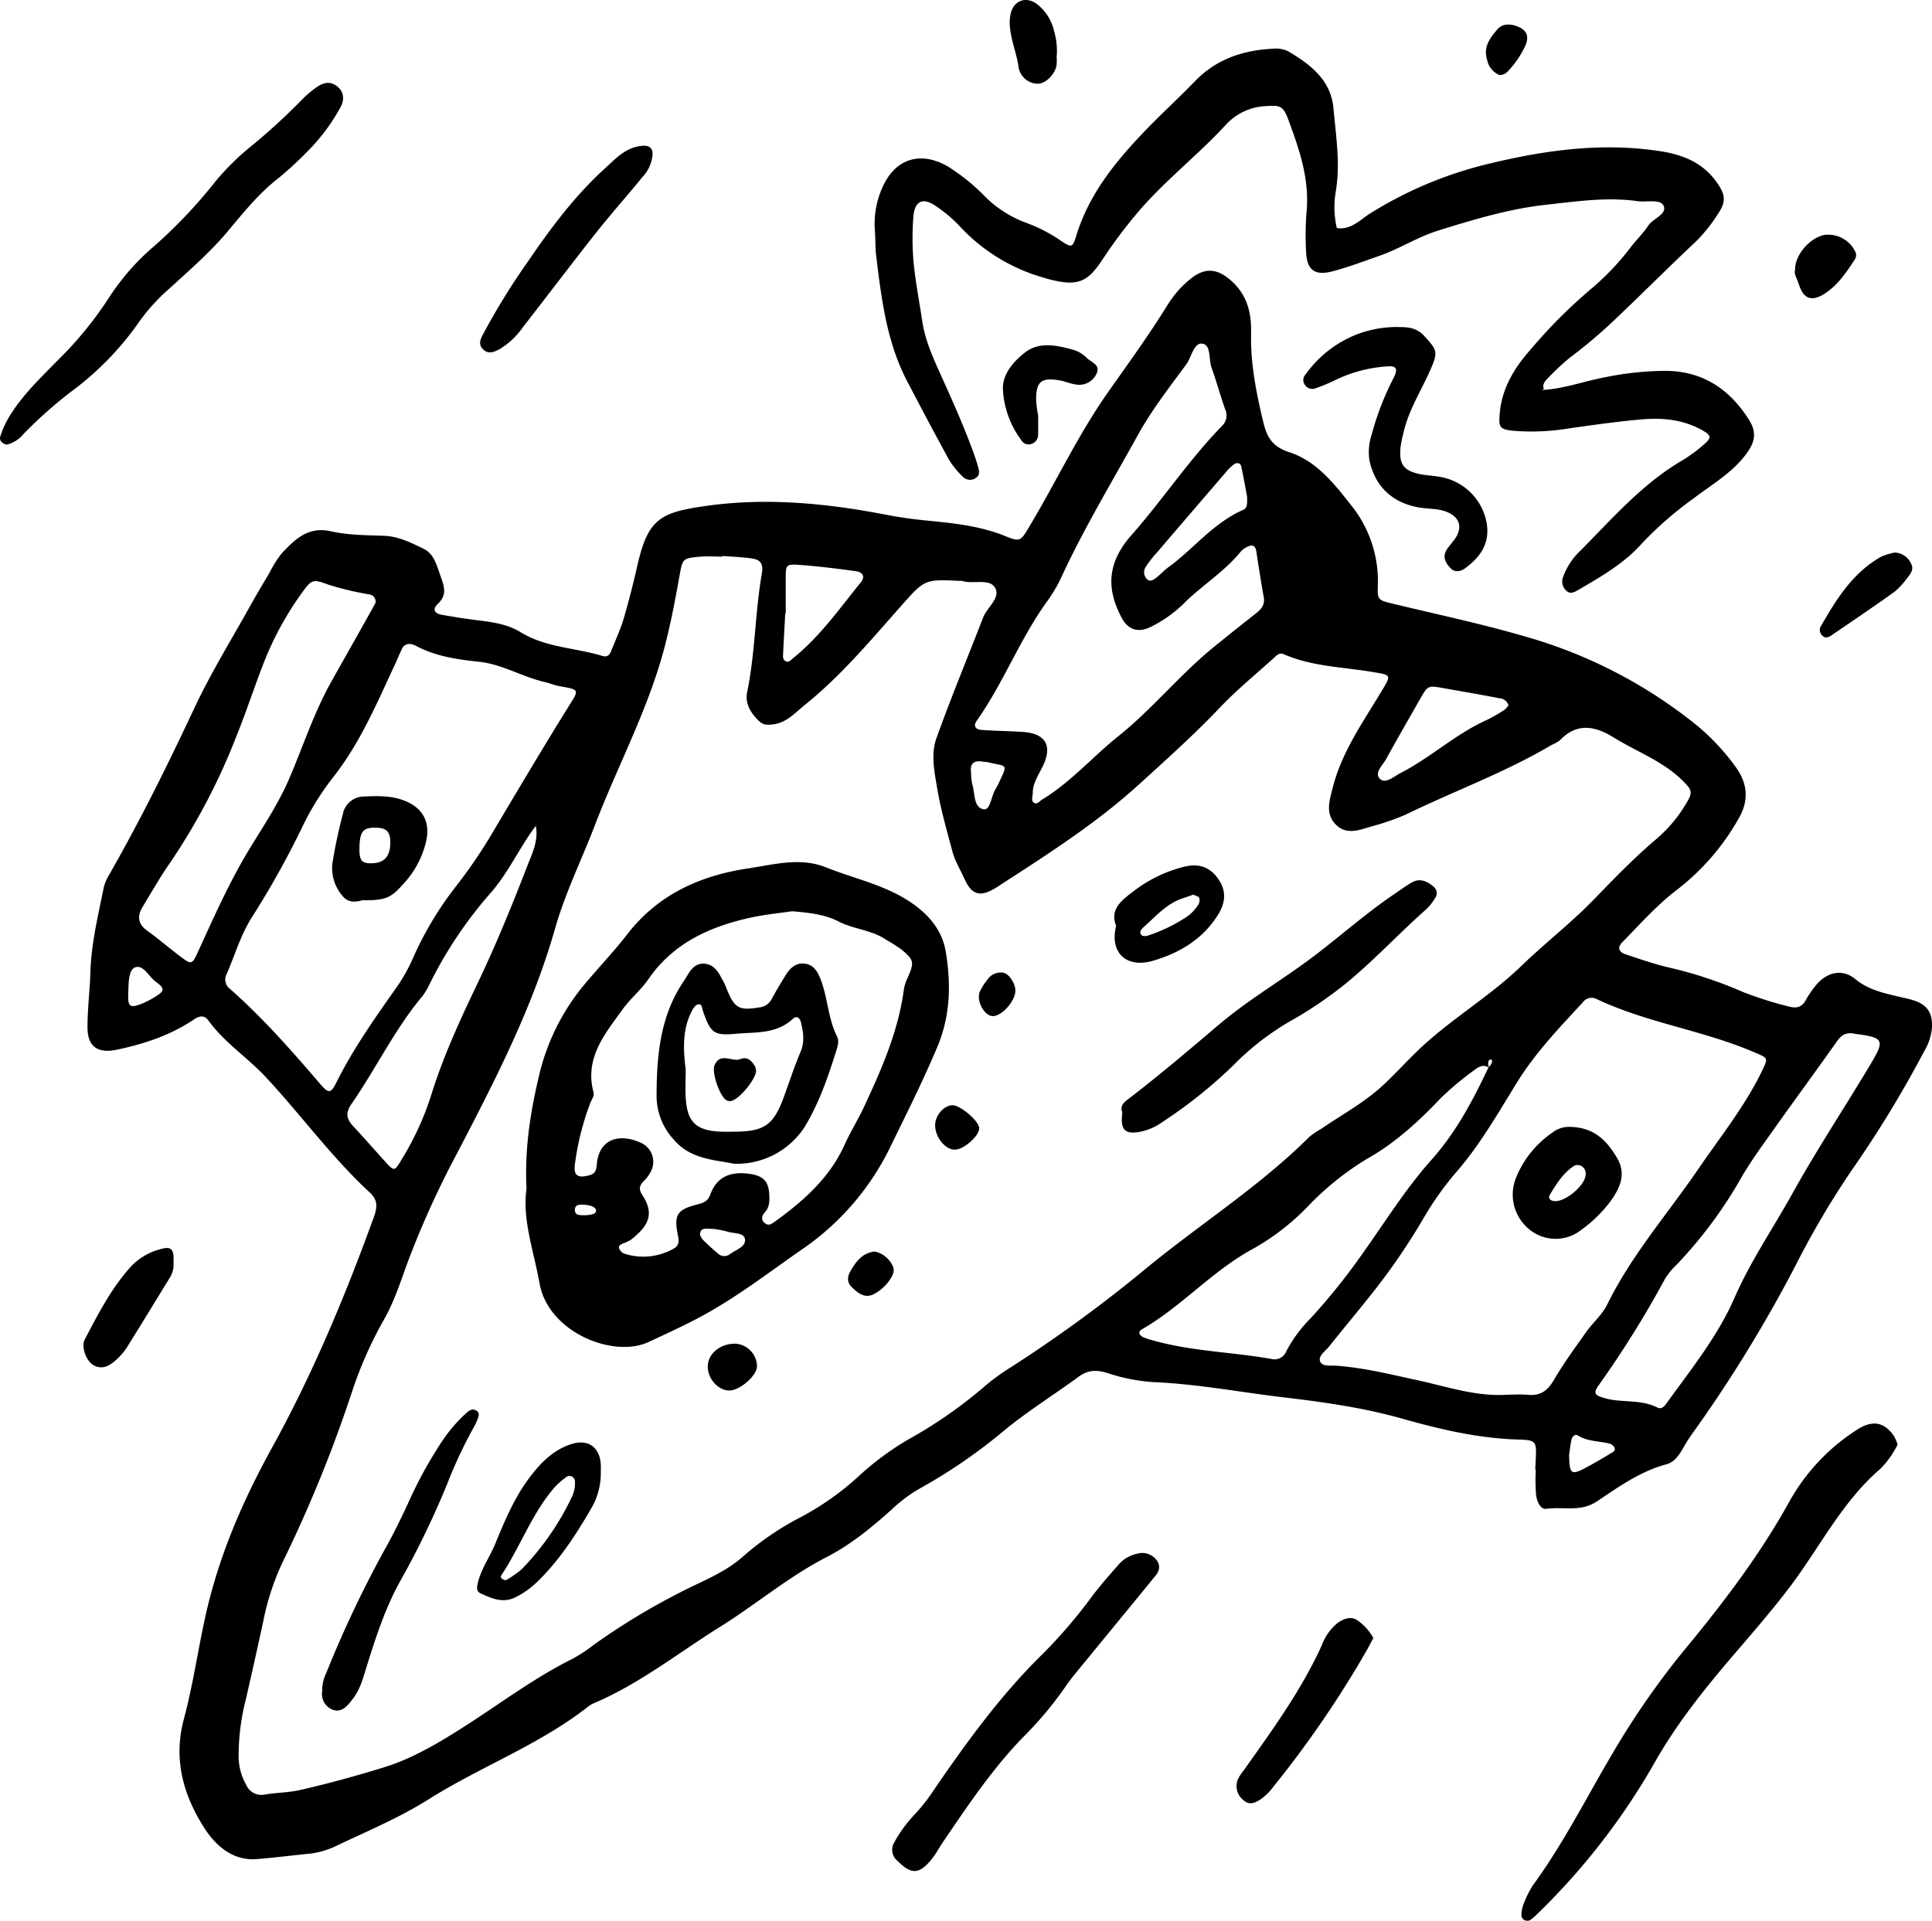 <svg xmlns="http://www.w3.org/2000/svg" viewBox="0 0 453.903 451.29"><title>rocket</title><g id="Layer_2" data-name="Layer 2"><g id="Untitled_Artwork_12_Image" data-name="Untitled_Artwork 12 Image"><path d="M360.689,345.343c.035-.726.073-1.451.106-2.177.2-4.5.209-4.8-4.055-4.927-9.351-.27-18.39-2.389-27.257-4.9-9.153-2.59-18.441-3.892-27.8-5-10.264-1.217-20.434-3.168-30.8-3.6a42.758,42.758,0,0,1-10.638-2.11c-2.643-.816-4.592-.8-6.966.942-5.837,4.284-12,8.092-17.6,12.744a125.95,125.95,0,0,1-19.726,13.5,35.388,35.388,0,0,0-6.466,4.867c-4.711,4.222-9.6,8.254-15.28,11.174-8.9,4.57-16.524,11.075-24.962,16.34-9.813,6.122-18.929,13.4-29.678,17.979a6.336,6.336,0,0,0-1.407.828c-11.5,9.013-25.292,14.082-37.555,21.824-6.851,4.324-14.457,7.471-21.8,10.983a19.02,19.02,0,0,1-6.249,1.751c-4.115.4-8.231.95-12.323,1.259-5.532.419-9.63-3.155-12.4-7.571C42.973,421.5,40.7,413.234,43.2,403.9c2.1-7.845,3.263-15.937,5-23.883,3.088-14.092,8.679-27.115,15.666-39.782,9.546-17.305,17.182-35.562,23.928-54.166.828-2.284,1.071-4.029-.886-5.84C77.95,271.94,70.777,262.04,62.5,253.133c-4.324-4.653-9.78-8.143-13.54-13.365-.936-1.3-2.117-1.1-3.331-.279-5.506,3.729-11.661,5.771-18.119,7.139-4.5.951-6.946-.618-6.954-5.259-.007-4.313.556-8.624.684-12.941.2-6.737,1.794-13.241,3.113-19.792a10.291,10.291,0,0,1,1.232-3c7.3-12.752,13.812-25.894,20.046-39.2,3.916-8.359,8.815-16.26,13.305-24.348,1.408-2.538,2.909-5.026,4.393-7.522a24.7,24.7,0,0,1,2.9-4.593c3.086-3.237,6.126-6.353,11.52-5.134,4.032.911,8.3.9,12.466,1.055,3.41.124,6.317,1.607,9.229,3.007,2.455,1.18,3.075,3.658,3.951,6.148.913,2.593,1.791,4.631-.533,6.84-1.38,1.312-.716,2.278.943,2.567,2.859.5,5.727.959,8.607,1.311,3.45.421,6.911.932,9.895,2.77,5.923,3.65,12.855,3.634,19.236,5.59,1.135.348,1.685-.253,2.049-1.171,1-2.527,2.164-5.008,2.932-7.606,1.23-4.166,2.284-8.391,3.253-12.627,2.481-10.834,5.423-12.335,16.034-13.843,14.1-2.005,28.229-.668,42.2,2.033,3.033.586,6.069,1.03,9.149,1.337,6.49.646,12.985,1.226,19.155,3.764,3.4,1.4,3.534,1.01,5.477-2.224,6.255-10.413,11.408-21.48,18.4-31.447,4.8-6.834,9.72-13.576,14.109-20.684a24.222,24.222,0,0,1,5.368-6.106c3.462-2.815,6.363-2.474,9.63.442,3.749,3.348,4.742,7.6,4.631,12.263-.169,7.144,1.218,14.027,2.869,20.924.86,3.593,2.167,5.8,6.14,7.082,6.2,2.008,10.349,7.153,14.282,12.181a28.4,28.4,0,0,1,6.487,19.138c-.139,3.482.1,3.432,3.895,4.35,10.2,2.468,20.491,4.638,30.556,7.577a113.2,113.2,0,0,1,40.341,20.8,52.025,52.025,0,0,1,9.273,9.891c2.682,3.7,3.18,7.52.946,11.692a55.526,55.526,0,0,1-15.149,17.487c-4.573,3.58-8.4,7.91-12.438,12.029-1.294,1.319-.693,2.337.8,2.825,3.446,1.129,6.882,2.363,10.413,3.147a98.445,98.445,0,0,1,17,5.64,86.123,86.123,0,0,0,10.882,3.457c1.862.511,3.141.205,4.073-1.582a21.744,21.744,0,0,1,2.142-3.15c2.521-3.27,6.291-4.283,9.39-1.734,3.3,2.718,7.117,3.4,10.965,4.336a27.047,27.047,0,0,1,3.162.817c3.031,1.147,4.076,3.008,3.937,6.26a12.944,12.944,0,0,1-1.844,5.61,263,263,0,0,1-16.954,27.842,204.141,204.141,0,0,0-13.26,22.488,327.067,327.067,0,0,1-24.459,39.78,36.547,36.547,0,0,0-2,3.2c-.9,1.545-2.01,3.217-3.839,3.7-6.1,1.625-11.19,5.255-16.251,8.662-3.948,2.658-7.982,1.246-11.933,1.805-1.544.219-2.262-1.823-2.46-3.193a42.365,42.365,0,0,1-.071-5.977ZM125.941,193.956c-3.8,5.037-6.385,10.889-10.529,15.688A98.884,98.884,0,0,0,100.694,231.7a13.392,13.392,0,0,1-1.763,2.736c-6.371,7.72-10.68,16.785-16.357,24.949-1.445,2.079-1.2,3.512.386,5.206,2.6,2.775,5.087,5.66,7.65,8.472,1.981,2.175,2.1,2.166,3.726-.589a68.5,68.5,0,0,0,6.838-14.737c2.764-9.025,6.652-17.563,10.733-26.069,4.373-9.114,8.228-18.495,11.868-27.931,1.183-3.068,2.883-6.3,2.053-9.906l.349-.012Zm223.892,56.93c-1.323-.913-2.462-.233-3.457.547a69.547,69.547,0,0,0-7.9,6.6c-5.122,5.41-10.63,10.467-17.109,14.134A66.951,66.951,0,0,0,307.423,283.3a56.1,56.1,0,0,1-12.764,9.975c-9.7,5.149-16.911,13.624-26.358,19.05-1.128.647-.543,1.523.431,1.932a21.158,21.158,0,0,0,2.572.8c8.961,2.481,18.287,2.617,27.382,4.244a2.957,2.957,0,0,0,3.517-1.825,32.423,32.423,0,0,1,5.817-7.835,150.373,150.373,0,0,0,12.223-15.277c5.248-7.387,10.048-15.108,16.108-21.9,5.733-6.43,9.711-13.952,13.357-21.674a4.307,4.307,0,0,0,.68-.831,1.708,1.708,0,0,0,.135-.922c-.772-.292-.824.372-.893.834A3.114,3.114,0,0,0,349.833,250.886ZM169.709,130.632l-.006.156c-1.812,0-3.639-.143-5.435.03-3.892.374-3.9.437-4.638,4.553-.986,5.528-2.024,11.028-3.441,16.481-3.816,14.676-11.049,27.99-16.425,42.039-3.106,8.119-7,15.978-9.371,24.335-5.3,18.626-14.128,35.7-22.983,52.707A214.676,214.676,0,0,0,95.583,297.1c-1.6,4.426-3.068,8.932-5.418,13.028A94.252,94.252,0,0,0,82.7,327.021a317.18,317.18,0,0,1-16.158,39.733,58.81,58.81,0,0,0-4.634,13.91c-1.328,6.207-2.734,12.4-4.142,18.588a53.635,53.635,0,0,0-1.706,13.466,13.72,13.72,0,0,0,1.82,6.722,3.865,3.865,0,0,0,4.452,2.185c2.679-.436,5.445-.428,8.08-1.024,6.684-1.511,13.34-3.358,19.837-5.358,6.814-2.1,13.233-5.967,19.3-9.869,8.234-5.29,16.072-11.187,24.876-15.581a34.943,34.943,0,0,0,5.011-3.279A157.917,157.917,0,0,1,159.4,374.363c5.112-2.712,10.7-4.678,15.1-8.59a67.713,67.713,0,0,1,13.448-9.211,65.073,65.073,0,0,0,13.759-9.682,67.123,67.123,0,0,1,11.785-8.716,106.77,106.77,0,0,0,17.415-12.073,50.511,50.511,0,0,1,6.58-4.832,330.658,330.658,0,0,0,32.451-23.779c12.5-10.192,26.185-18.913,37.67-30.351A18.323,18.323,0,0,1,310.3,265.3c4.927-3.374,10.233-6.231,14.637-10.32,3.185-2.957,6.072-6.235,9.27-9.176,7.348-6.759,16.019-11.884,23.228-18.852,5.469-5.287,11.535-9.973,16.832-15.416,4.81-4.943,9.56-9.9,14.836-14.362a33.179,33.179,0,0,0,7-8.3c1.652-2.754,1.515-3.181-.886-5.545-4.607-4.536-10.692-6.7-16.049-10.024-4.376-2.718-8.653-3.612-12.7.65a8.5,8.5,0,0,1-1.893,1.053c-10.933,6.489-22.895,10.828-34.281,16.374a55.212,55.212,0,0,1-8.22,2.832c-2.771.841-5.751,2.012-8.215-.45-2.564-2.563-1.514-5.676-.75-8.69,2.093-8.254,6.927-15.127,11.224-22.254,2.623-4.351,2.75-4.161-2.07-4.961-6.915-1.147-14.048-1.262-20.614-4.121-1.132-.493-1.7.255-2.319.814-4.3,3.882-8.81,7.573-12.788,11.766-5.981,6.3-12.434,12.059-18.844,17.9-10.235,9.323-21.831,16.683-33.377,24.153-3.653,2.363-5.879,2.282-7.714-1.847-.941-2.118-2.228-4.138-2.831-6.4-1.308-4.909-2.733-9.814-3.576-14.81-.654-3.881-1.555-8.058-.206-11.829,3.419-9.558,7.326-18.941,10.99-28.413.937-2.424,4.258-4.676,2.734-7.06-1.387-2.169-5.118-.675-7.69-1.526a2.141,2.141,0,0,0-.542,0c-8.234-.391-8.224-.383-13.79,5.9-7.212,8.141-14.2,16.506-22.736,23.352-2.232,1.79-4.144,4.062-7.309,4.46-1.353.17-2.334.2-3.4-.843-1.924-1.883-3.26-4.106-2.72-6.715,1.916-9.248,1.849-18.726,3.473-27.989.395-2.254-.453-3.136-2.252-3.415C174.435,130.877,172.061,130.82,169.709,130.632ZM354.1,327.7c1.633,0,3.278-.128,4.895.028,2.909.28,4.606-.971,6.071-3.482,2.276-3.9,4.967-7.57,7.585-11.264,1.57-2.214,3.77-4.075,4.941-6.46,5.718-11.647,14.254-21.372,21.493-31.973,5.107-7.479,10.816-14.553,14.8-22.758,1.622-3.34,1.519-3.131-1.7-4.525-11.981-5.179-25.124-6.885-36.955-12.473a2.564,2.564,0,0,0-3.36.718c-5.542,5.983-11.171,11.864-15.5,18.873-4.374,7.089-8.519,14.368-13.968,20.713a71.8,71.8,0,0,0-7.888,11.02,150.806,150.806,0,0,1-12.954,18.774c-3.045,3.827-6.193,7.571-9.228,11.4-.884,1.116-2.641,2.254-2.2,3.539.466,1.346,2.5.962,3.888,1.065,6.526.482,12.839,2.073,19.206,3.452C340.116,325.838,346.887,328.2,354.1,327.7ZM96.55,151.335a1.923,1.923,0,0,0-2.16,1.226c-.558,1.136-1.019,2.319-1.554,3.467-4.287,9.187-8.234,18.573-14.58,26.616a62.947,62.947,0,0,0-7.156,11.5,208.7,208.7,0,0,1-11.879,21.317c-2.676,4.172-4.008,8.9-5.956,13.376a2.69,2.69,0,0,0,.666,3.424c7.773,6.848,14.593,14.6,21.314,22.451,1.943,2.27,2.481,2.253,3.792-.385,4.054-8.159,9.334-15.51,14.54-22.928a40.817,40.817,0,0,0,3.625-6.68,79.249,79.249,0,0,1,10.1-16.684,121.935,121.935,0,0,0,9.083-13.521c5.644-9.492,11.272-19,17.109-28.369,2.618-4.2,2.835-4.046-2.256-4.96-1.055-.19-2.058-.66-3.109-.895-5.311-1.188-10.077-4.21-15.537-4.794-5.207-.556-10.323-1.28-15.006-3.818A6.1,6.1,0,0,0,96.55,151.335Zm146.094,34.988c-.092,1.032-.414,1.91.3,2.32.746.43,1.284-.407,1.881-.768,6.736-4.078,11.878-10.072,17.957-14.933,7.957-6.363,14.361-14.369,22.246-20.8,3.368-2.746,6.777-5.441,10.186-8.136,1.213-.959,2-2.01,1.691-3.7-.64-3.557-1.194-7.131-1.737-10.7-.237-1.555-1.052-1.712-2.253-1.058a4.3,4.3,0,0,0-1.314.943c-3.681,4.572-8.662,7.711-12.87,11.7a30.116,30.116,0,0,1-8.8,6.309c-2.788,1.176-4.971.329-6.379-2.3-3.878-7.235-3.191-13.277,2.315-19.518,7.323-8.3,13.445-17.6,21.181-25.55a3.411,3.411,0,0,0,.8-3.944c-1.156-3.246-2.045-6.588-3.216-9.828-.71-1.965-.041-5.35-2.185-5.618-2-.25-2.494,3.166-3.753,4.88-3.958,5.385-8.111,10.712-11.33,16.536-6.128,11.09-12.683,21.963-18.02,33.486a34.032,34.032,0,0,1-3.307,5.614c-6.407,8.846-10.274,19.181-16.566,28.09-.953,1.349-.128,2.062,1.132,2.154,3.258.238,6.532.259,9.792.484,5.278.365,6.939,3.276,4.581,8.079C243.928,182.187,242.592,184.169,242.644,186.323ZM88.238,141.612a1.716,1.716,0,0,0-1.555-1.96,71.826,71.826,0,0,1-9.49-2.266c-3.69-1.35-3.94-1.308-6.242,1.886A73.82,73.82,0,0,0,62.1,155.4c-2.321,5.894-4.258,11.941-6.645,17.806a148.373,148.373,0,0,1-15.341,29.273c-2.376,3.409-4.453,7.029-6.6,10.59-1.3,2.144-1.159,4.009,1.08,5.617,2.647,1.9,5.112,4.05,7.719,6.008,2.683,2.016,2.823,1.963,4.175-.992,3.767-8.236,7.423-16.521,12.152-24.281,3.293-5.4,6.817-10.648,9.339-16.537,3.275-7.648,5.842-15.611,9.955-22.895q4.54-8.042,9.059-16.1C87.433,143.107,87.857,142.31,88.238,141.612ZM435.73,242.891c-2.421-.5-3.375.673-4.391,2.111-4.71,6.668-9.555,13.24-14.279,19.9-2.726,3.842-5.546,7.646-7.914,11.707a103.285,103.285,0,0,1-15.2,20.5,16.651,16.651,0,0,0-2.753,3.345,239.067,239.067,0,0,1-15.487,24.871c-1.476,2.02-1.136,2.515,1.42,3.222,4.009,1.107,8.37.182,12.243,2.161,1,.511,1.656-.284,2.206-1.046,5.74-7.946,11.97-15.673,15.9-24.664,3.808-8.707,9.143-16.473,13.708-24.7,5.719-10.3,12.262-20.149,18.3-30.278,3.43-5.751,3.091-6.227-3.7-7.116C435.616,242.881,435.441,242.823,435.73,242.891ZM354.4,165.726a2.3,2.3,0,0,0-2.077-1.652c-4.373-.851-8.767-1.6-13.154-2.378-3.694-.653-3.706-.653-5.507,2.5-2.678,4.693-5.379,9.373-7.982,14.108-.814,1.48-2.858,3.279-1.519,4.654,1.322,1.357,3.269-.5,4.814-1.288,7.069-3.611,12.944-9.166,20.223-12.453a37.082,37.082,0,0,0,4.229-2.416A4.972,4.972,0,0,0,354.4,165.726Zm-169.8-21.6h-.112c-.166,3.078-.345,6.156-.487,9.235-.031.683-.214,1.51.494,1.945.812.5,1.333-.256,1.866-.686,6.283-5.061,10.884-11.631,15.9-17.821,1.022-1.261.523-2.362-1.237-2.6-4.286-.577-8.583-1.132-12.894-1.446-3.522-.257-3.533-.1-3.532,3.242Q184.6,140.063,184.6,144.127Zm108.385-27.48c-.327-1.718-.79-4.38-1.362-7.019-.2-.918-1.065-.972-1.687-.551a10.281,10.281,0,0,0-1.921,1.873q-8.13,9.435-16.226,18.9a24.287,24.287,0,0,0-2.642,3.405,2.251,2.251,0,0,0,.487,2.96c.811.589,1.689-.207,2.383-.778.837-.688,1.581-1.5,2.454-2.132,5.957-4.338,10.58-10.415,17.519-13.466C293.051,119.373,293.042,118.523,292.984,116.647Zm-64.84,64.923a13.207,13.207,0,0,0,.277,2.681c.667,2.139.256,5.493,2.672,5.9,1.627.274,1.763-3.177,2.842-4.807a11.772,11.772,0,0,0,.747-1.442c2.236-4.678,1.87-3.706-2.637-4.82-.347-.086-.723-.048-1.078-.113C228.863,178.582,227.844,179.328,228.144,181.57Zm140.5,160.252c.091,4.714.458,4.93,4.444,2.754,1.747-.954,3.476-1.946,5.164-3,.525-.327,1.486-.621,1-1.548a2.092,2.092,0,0,0-1.26-.874c-2.442-.587-5.04-.456-7.309-1.88-.676-.424-1.352.321-1.507,1.085C368.926,339.59,368.792,340.844,368.648,341.822ZM30.141,233.391c-.175,3.133.379,3.572,3.2,2.425a20.805,20.805,0,0,0,2.867-1.456c2.5-1.507,2.652-2.042.36-3.718-1.662-1.215-3-4.269-5-3.259C30.163,228.1,30.2,231.227,30.141,233.391ZM362.43,91.647c-.1-.181.262-.261.434.1-.7-1.213.02-2.136.779-2.873a58.272,58.272,0,0,1,5.153-4.818,120.023,120.023,0,0,0,9.6-8.017c6.732-6.342,13.246-12.915,19.991-19.244a37.16,37.16,0,0,0,5.4-6.8c1.876-2.828,1.449-4.541-.608-7.368-3.243-4.456-7.837-6.273-12.991-7.08-13.517-2.117-26.8-.34-39.923,2.815a93.324,93.324,0,0,0-28.481,11.865c-2.3,1.461-4.45,3.867-7.712,3.355a21.662,21.662,0,0,1-.234-8.658c1.087-6.575.024-13.042-.56-19.512-.6-6.637-5.448-10.307-10.691-13.391a6.971,6.971,0,0,0-3.713-.566c-6.921.381-13.134,2.455-18.106,7.606-3.651,3.782-7.544,7.331-11.2,11.106-7.113,7.337-13.592,15.108-16.685,25.14-.915,2.967-1.072,2.988-3.869,1.1a36.2,36.2,0,0,0-7.714-3.979,26.73,26.73,0,0,1-9.606-5.975,47.734,47.734,0,0,0-8.834-7.235c-6.542-3.875-12.57-2.013-15.593,4.933a20.911,20.911,0,0,0-1.72,10.1c.158,1.976.073,3.977.313,5.94,1.23,10.091,2.467,20.194,7.276,29.4,2.942,5.629,5.9,11.25,8.951,16.82a19.375,19.375,0,0,0,4.186,5.661,2.332,2.332,0,0,0,3,.217c.947-.611.818-1.518.565-2.417-.243-.868-.5-1.733-.8-2.582-2.169-6.155-4.814-12.11-7.492-18.055-2.007-4.455-4.137-8.878-4.873-13.789-.7-4.656-1.6-9.291-2.052-13.971a65.555,65.555,0,0,1-.048-10.336c.242-3.923,2.21-4.885,5.32-2.7a32.833,32.833,0,0,1,5.409,4.53,42.7,42.7,0,0,0,19.1,12.04c8.836,2.75,11,1.431,14.769-4.25A114.566,114.566,0,0,1,267.313,49.9c6.349-7.473,14.154-13.465,20.773-20.67a13.491,13.491,0,0,1,9.172-4.291c3.468-.239,4.194-.118,5.4,3.126,2.587,6.974,5.032,14,4.305,21.676A71.477,71.477,0,0,0,306.84,59c.159,4.452,1.98,5.881,6.328,4.728,3.669-.973,7.235-2.345,10.83-3.589,4.785-1.657,9.058-4.466,13.935-5.981,8.305-2.581,16.651-5.1,25.287-6.049,7.134-.782,14.344-1.867,21.55-.84,2.112.3,5.362-.585,6.093,1.119.839,1.955-2.533,2.939-3.681,4.7-1.078,1.66-2.537,3.068-3.779,4.627a61.474,61.474,0,0,1-9.287,9.907A120.442,120.442,0,0,0,359.5,82.238c-3.781,4.3-6.635,8.979-7.147,14.895-.275,3.18-.132,3.741,3.137,4.078a53.189,53.189,0,0,0,13-.536c5.738-.816,11.486-1.632,17.256-2.136,4.916-.43,9.783.059,14.22,2.571,2.028,1.148,2.189,1.719.545,3.149a34.83,34.83,0,0,1-5.229,3.891c-9.406,5.477-16.425,13.63-23.95,21.209a15.89,15.89,0,0,0-4.138,6.327,2.832,2.832,0,0,0,.693,3c.989,1.051,1.957.478,2.921-.084,5.33-3.111,10.742-6.2,14.876-10.845a84.547,84.547,0,0,1,12.242-10.676c4.421-3.383,9.372-6.145,12.7-10.931,1.843-2.652,1.953-4.862.313-7.461-4.461-7.072-10.572-11.337-19.167-11.548a71.5,71.5,0,0,0-14.6,1.487c-4.817.879-9.45,2.631-14.373,2.976C362.082,91.716,362.77,92.281,362.43,91.647Zm82.553,245.792c-2.349-3.41-5.168-3.869-8.877-1.393a47.441,47.441,0,0,0-15.554,16.485c-6.864,12.454-15.374,23.695-24.386,34.618a189.065,189.065,0,0,0-15.734,22.185c-6.778,11.152-12.5,22.941-20.212,33.531a21.873,21.873,0,0,0-2.209,4.366,7.52,7.52,0,0,0-.565,2.6,1.37,1.37,0,0,0,2.264,1.149,9.381,9.381,0,0,0,1.235-1.058A158.836,158.836,0,0,0,389.1,413.5c5.2-9.009,11.642-17.019,18.37-24.867,4.478-5.222,9-10.427,13.144-15.912,6.961-9.218,12.122-19.8,21.062-27.522a19.749,19.749,0,0,0,2.753-3.365,25.413,25.413,0,0,0,1.4-2.409A10.784,10.784,0,0,0,444.983,337.439ZM5.525,101.965A102.957,102.957,0,0,1,17.759,91.239,70.263,70.263,0,0,0,33,75.171a45.931,45.931,0,0,1,7.009-7.557C44.673,63.338,49.457,59.2,53.554,54.3c3.707-4.43,7.355-8.985,11.99-12.541a87.325,87.325,0,0,0,7.533-7.047,45.7,45.7,0,0,0,6.728-9.173c1.343-2.189.926-4.151-.732-5.354-1.788-1.3-3.444-.629-4.98.522a22.513,22.513,0,0,0-2.9,2.459A150.418,150.418,0,0,1,59.6,33.871a59.652,59.652,0,0,0-8.935,8.7A116.176,116.176,0,0,1,36.093,57.94,55.46,55.46,0,0,0,25.718,69.761,87,87,0,0,1,13.345,84.88c-3.668,3.756-7.478,7.391-10.4,11.812a22.167,22.167,0,0,0-2.867,5.826c-.317,1.057.428,1.632,1.435,1.966A7.247,7.247,0,0,0,5.525,101.965ZM268.141,364.9a8.119,8.119,0,0,0-5.592,3.016c-2.033,2.307-4.075,4.62-5.921,7.074a118.4,118.4,0,0,1-11.644,13.606c-9.739,9.537-17.716,20.509-25.4,31.7a42.988,42.988,0,0,1-4.655,5.992,30.966,30.966,0,0,0-4.805,6.563,3.321,3.321,0,0,0,.729,4.374c3.218,3.226,5.035,3.248,7.95-.282,1.031-1.248,1.786-2.719,2.7-4.066,5.789-8.518,11.525-17.107,18.7-24.537a86.491,86.491,0,0,0,10.1-12.014c1.2-1.8,2.628-3.454,4-5.134,5.494-6.72,11.018-13.415,16.5-20.142.67-.822,1.5-1.608,1.52-2.8C272.368,366.468,270.275,364.751,268.141,364.9Zm50.9-286.433a26.684,26.684,0,0,0-12.31,9.522,1.916,1.916,0,0,0-.139,2.488,2.079,2.079,0,0,0,2.421.777,44.73,44.73,0,0,0,5.01-2.089,32.457,32.457,0,0,1,11.481-3.05c2.547-.26,3.057.369,1.908,2.688a65.849,65.849,0,0,0-5.109,13.158,13.443,13.443,0,0,0-.617,5.889c1.158,6.181,5.218,10.225,11.577,11.369,2.309.416,4.726.188,6.937,1.18,2.593,1.162,3.364,3.3,1.929,5.73-.641,1.085-1.592,1.985-2.259,3.058-1.069,1.718-.19,3.2.979,4.373,1.06,1.066,2.429.68,3.491-.12,3.349-2.525,5.606-5.565,5-10.144a13.372,13.372,0,0,0-11.028-11.245c-1.6-.315-3.26-.324-4.847-.678-3.74-.835-4.773-2.305-4.439-6.192a27.139,27.139,0,0,1,.636-3.187C330.8,96.577,333.814,91.962,336.01,87c1.9-4.3,1.671-4.735-1.433-8.095-1.875-2.031-4.108-2.035-5.766-2.059A26.393,26.393,0,0,0,319.042,78.463ZM150.8,34.269c-3.764.331-6.138,2.994-8.652,5.279-7.029,6.387-12.682,13.94-18.013,21.752a163.642,163.642,0,0,0-10.584,17.118c-.6,1.162-1.236,2.31-.2,3.5,1.223,1.406,2.589.865,3.937.164a17.525,17.525,0,0,0,5.528-5.162c5.8-7.439,11.483-14.968,17.333-22.366,3.484-4.405,7.248-8.589,10.784-12.954a8.7,8.7,0,0,0,2.389-5.359C153.3,34.522,152.3,34.137,150.8,34.269Zm168.041,346.4c-1.5-.973-3.153-.338-4.555.644a12.125,12.125,0,0,0-3.737,5.252c-4.818,10.611-11.644,19.943-18.327,29.376a10.3,10.3,0,0,0-1.455,2.27,4.2,4.2,0,0,0,1.464,4.829c1.418,1.268,2.836.419,3.964-.282a13.466,13.466,0,0,0,3.04-3.035,246.077,246.077,0,0,0,21.709-31.687c.545-.93,1.024-1.9,1.706-3.17A12.316,12.316,0,0,0,318.838,380.668ZM37.412,293.591a14.386,14.386,0,0,0-6.471,3.805c-4.7,5.117-7.83,11.239-11.014,17.308-.944,1.8.35,5.181,2.154,6.125,2.067,1.083,3.782,0,5.261-1.36a14.413,14.413,0,0,0,2.463-2.879c3.353-5.349,6.63-10.744,9.931-16.125a6.053,6.053,0,0,0,1.027-4C40.93,293.387,40.185,292.708,37.412,293.591ZM243.435,94.125c-.067-4.459,1.164-5.509,5.555-4.741,1.236.216,2.418.756,3.655.936a4.451,4.451,0,0,0,4.962-2.5c1.038-2.132-1.26-2.678-2.258-3.711a7.472,7.472,0,0,0-3.211-1.915c-3.863-1.1-8.05-1.978-11.4.681-2.611,2.071-5.231,4.975-5.117,8.6A21.84,21.84,0,0,0,240,103.491a1.949,1.949,0,0,0,2.376.8,2.256,2.256,0,0,0,1.516-2.063c.039-1.627.01-3.255.01-4.539A32.545,32.545,0,0,1,243.435,94.125ZM441.987,130.79c-6.748,3.781-10.612,10.1-14.3,16.542a1.754,1.754,0,0,0,.44,2c.855.869,1.713.251,2.4-.218,4.921-3.34,9.842-6.682,14.674-10.149a17.377,17.377,0,0,0,2.9-3.2c.818-.984,1.623-2.032.847-3.411a4.372,4.372,0,0,0-3.814-2.526A15.262,15.262,0,0,0,441.987,130.79ZM247.637,7.261A11.11,11.11,0,0,0,243.644.978c-2.333-1.809-5.149-1.041-6.065,1.743a9.49,9.49,0,0,0-.292,3.737c.294,3.218,1.609,6.221,2.034,9.453a4.638,4.638,0,0,0,4.661,3.755c1.819-.15,3.879-2.214,4.245-4.354a9.48,9.48,0,0,0,.019-1.835A16.829,16.829,0,0,0,247.637,7.261ZM422.661,66.906c1.046,3.245,2.872,3.976,5.672,2.3,3.364-2.014,5.468-5.22,7.539-8.414a1.907,1.907,0,0,0,.076-1.514,7.054,7.054,0,0,0-7.442-4.059c-3.309.726-6.849,4.641-6.771,8.231C421.408,64.256,422.227,65.559,422.661,66.906ZM354.225,16.792a22.322,22.322,0,0,0,3.978-5.721c1.205-2.453.577-4.056-1.927-4.949-1.644-.587-3.368-.521-4.486.781-1.725,2.008-3.377,4.131-2.4,7.211a4.935,4.935,0,0,0,2.873,3.513A2.478,2.478,0,0,0,354.225,16.792ZM123.7,279.285c-.486-9.866,1.05-18.792,3.194-27.607a52.01,52.01,0,0,1,11.315-21.423c3.046-3.591,6.292-7.024,9.168-10.745,7.216-9.334,17.114-13.78,28.364-15.464,6.023-.9,12.258-2.679,18.26-.27,6.85,2.75,14.274,4.2,20.432,8.555,3.964,2.8,6.965,6.392,7.777,11.36,1.239,7.589,1.088,14.949-2,22.3-3.445,8.2-7.435,16.1-11.321,24.068a61.84,61.84,0,0,1-20.861,23.767c-8.008,5.589-15.759,11.583-24.47,16.116-3.688,1.919-7.458,3.651-11.232,5.4-8.268,3.823-23.5-2.311-25.556-13.761C125.406,293.937,122.652,286.512,123.7,279.285Zm62.387-65.177c-2.776.424-6.578.774-10.269,1.615-9.412,2.145-17.776,6.041-23.506,14.376-1.721,2.505-4.238,4.558-5.976,6.979-4.143,5.77-9.1,11.5-6.87,19.65.194.709-.478,1.681-.81,2.5a63.54,63.54,0,0,0-3.57,14.186c-.432,2.809.641,3.5,3.432,2.71,1.668-.476,1.578-1.618,1.732-2.914.715-6.029,5.841-6.926,10.69-4.521a4.9,4.9,0,0,1,1.945,6.627,8.966,8.966,0,0,1-1.622,2.17c-.985,1.031-1.295,1.866-.368,3.272,3.286,4.984.818,7.728-2.672,10.548a10.594,10.594,0,0,1-1.977.9c-.48.24-1.059.562-.745,1.21a2.229,2.229,0,0,0,1.063,1.107,14.4,14.4,0,0,0,11.076-.814c1.64-.755,2.03-1.487,1.657-3.286-1.027-4.962-.266-6.186,4.4-7.391,1.487-.384,2.571-.676,3.181-2.363,1.549-4.279,4.885-5.467,9.18-4.869,3.152.439,4.517,1.674,4.671,4.838.07,1.434.111,2.9-.967,4.128-.607.689-1.085,1.543-.294,2.406,1.031,1.126,1.894.352,2.8-.3,6.675-4.845,12.718-10.226,16.2-17.975,1.337-2.975,3.088-5.763,4.471-8.72,4.152-8.881,8.111-17.838,9.416-27.7a9.668,9.668,0,0,1,.812-2.563c1.669-3.8,1.639-4.285-1.348-6.8a43.2,43.2,0,0,0-3.657-2.328c-3.375-2.3-7.58-2.442-11.1-4.251C193.881,214.9,190.521,214.49,186.091,214.108Zm-18.543,74.637c-1.244-.008-2.438-.281-2.865.469-.62,1.091.335,1.991,1.125,2.736.9.845,1.8,1.691,2.757,2.464a2.168,2.168,0,0,0,2.921.273c1.359-1.038,3.752-1.713,3.548-3.468-.192-1.658-2.67-1.338-4.146-1.837A21.417,21.417,0,0,0,167.548,288.745Zm-30.359-3.211a8.562,8.562,0,0,0,1.412-.106c.658-.143,1.541-.236,1.422-1.166-.045-.352-.67-.754-1.109-.9a7.906,7.906,0,0,0-2.074-.317c-.932-.048-1.847.136-1.774,1.335C135.14,285.6,136.155,285.5,137.189,285.534Zm129.986-19.488a13.662,13.662,0,0,0,5.975-2.45,111.529,111.529,0,0,0,16.523-13.2,62.713,62.713,0,0,1,13.7-10.6,89,89,0,0,0,8.668-5.559c8.494-5.994,15.328-13.793,23.059-20.607a11.9,11.9,0,0,0,2.02-2.553,1.979,1.979,0,0,0-.46-2.869c-1.512-1.238-3.147-1.909-4.988-.857-1.407.8-2.709,1.795-4.057,2.7-6.609,4.457-12.557,9.77-18.892,14.577-7.358,5.583-15.406,10.215-22.473,16.223-6.618,5.627-13.243,11.258-20.11,16.57-1.725,1.334-3.192,2.156-2.455,3.924C263.206,265.3,264.108,266.387,267.175,266.046ZM78.2,401.731c2.191.733,3.492-1,4.743-2.631,1.6-2.09,2.271-4.525,3.02-6.94,2.2-7.1,4.464-14.193,8.085-20.7A202.33,202.33,0,0,0,105.129,348.5a108.667,108.667,0,0,1,6.243-13.268,11.881,11.881,0,0,0,.7-1.474c.328-.823.837-1.755-.233-2.362-.942-.535-1.709.07-2.389.709a35.342,35.342,0,0,0-5.337,6.154,98.848,98.848,0,0,0-7.691,13.752c-1.954,4.282-4.021,8.532-6.341,12.624a267.033,267.033,0,0,0-13.45,28.5,9.168,9.168,0,0,0-.933,4.18A3.963,3.963,0,0,0,78.2,401.731Zm62.951-55.457a16.321,16.321,0,0,1-1.95,7.63c-3.631,6.29-7.512,12.405-12.753,17.536a20.9,20.9,0,0,1-5.234,3.811c-3.03,1.537-5.633.344-8.278-.852-.991-.448-.936-1.345-.716-2.317.776-3.411,2.854-6.238,4.161-9.416,2.27-5.521,4.585-11.045,8.291-15.847,2.6-3.369,5.53-6.272,9.689-7.549,3.794-1.164,6.438.7,6.781,4.629C141.2,344.619,141.149,345.349,141.149,346.274Zm-22.324,25.035a23.636,23.636,0,0,0,3.725-2.583,63.208,63.208,0,0,0,11.706-16.81,7.251,7.251,0,0,0,.82-3.66,1.3,1.3,0,0,0-2.236-1.05,17.044,17.044,0,0,0-2.8,2.547c-5.168,6.13-7.858,13.762-12.251,20.368C117.434,370.654,117.857,371.074,118.825,371.309Zm143.4-153.77c-1.609-3.957,1.436-6.087,4.136-8.175A32.375,32.375,0,0,1,278,203.7c3.305-.873,6.052-.206,8.131,2.7,1.893,2.644,2,5.4.007,8.573-3.543,5.653-8.891,8.866-15.108,10.73C264.52,227.653,260.66,223.748,262.226,217.539Zm18.118-7.329c-.841.291-1.673.587-2.511.866-3.719,1.237-6.2,4.14-9,6.628-.575.511-1.17,1.153-.831,1.778s1.216.523,1.944.264a38.371,38.371,0,0,0,8.219-3.914,9.7,9.7,0,0,0,3.406-3.353,1.937,1.937,0,0,0,.168-1.527C281.567,210.593,280.89,210.478,280.344,210.21ZM166.285,320.925c-.1,2.99,2.489,5.887,5.165,5.785,2.533-.1,6.417-3.565,6.4-5.714a5.4,5.4,0,0,0-5.126-5.282C169.249,315.692,166.381,318.014,166.285,320.925Zm33.782-22.718c-.975,1.57-1.3,2.989.18,4.351s3.029,2.672,5.269,1.388a10.132,10.132,0,0,0,3.557-3.261c.733-1.117,1.293-2.239.523-3.508a6.036,6.036,0,0,0-4.063-3.112C202.759,294.35,201.352,296.139,200.067,298.207ZM219.7,264.553c.118,2.877,2.544,5.7,4.775,5.565,2.156-.134,5.7-3.382,5.571-5.108-.124-1.677-4.47-5.367-6.265-5.319C221.668,259.747,219.6,262.212,219.7,264.553Zm15.977-36.016a3.77,3.77,0,0,0-3.721,1.691,13.367,13.367,0,0,0-1.738,2.715c-.955,2.242,1.094,5.9,3.148,5.8,2.191-.114,5.253-3.7,5.184-6.068C238.5,231.006,237.045,228.769,235.672,228.537Zm132.94,36.229c5.849.036,8.86,3.192,11.273,7.27,2.206,3.729.794,6.94-1.384,10.031a31.2,31.2,0,0,1-6.916,6.838,9.7,9.7,0,0,1-12.01.178,10.539,10.539,0,0,1-3.515-12.073,23.438,23.438,0,0,1,8.629-10.876A6.343,6.343,0,0,1,368.612,264.766Zm3.9,11.371a2.061,2.061,0,0,0-1.017-2.184,1.792,1.792,0,0,0-2.011.2c-2.4,1.693-3.9,4.142-5.373,6.581-.472.781.088,1.34.92,1.465C367.674,282.6,372.387,278.487,372.51,276.137Zm-287.4-64.6c-1.537.409-3.318.663-4.655-1.047a9.967,9.967,0,0,1-2.382-7.556,116.128,116.128,0,0,1,2.463-11.617,5.069,5.069,0,0,1,5.03-4.17c3.265-.138,6.54-.225,9.634,1.052,4.271,1.763,5.917,5.089,4.891,9.546a21.74,21.74,0,0,1-4.951,9.515C91.851,211.039,90.788,211.547,85.11,211.536Zm-.657-12.551c-.094,2.988.406,3.79,2.4,3.849,3.134.092,4.67-1.294,4.823-4.348.14-2.824-.665-3.888-3.025-3.993C85.369,194.346,84.573,195.2,84.453,198.985Zm87.975,74.449c-4.548-.94-10.164-1.025-14.091-5.617a15.179,15.179,0,0,1-4.09-10.314c.034-9.538.836-18.82,6.412-27.008,1.2-1.766,2.065-4.148,4.656-4.071,2.776.082,3.7,2.544,4.848,4.578a8.413,8.413,0,0,1,.416,1c1.985,4.979,2.962,5.485,7.913,4.685a3.644,3.644,0,0,0,2.872-2.1c1.048-1.9,2.158-3.77,3.309-5.611,1.015-1.621,2.435-2.84,4.446-2.553,1.965.281,2.918,1.759,3.635,3.581,1.724,4.378,1.746,9.227,3.878,13.488.6,1.2.1,2.542-.271,3.721-1.9,6.045-3.984,12.03-7.271,17.493A19,19,0,0,1,172.428,273.434ZM161.1,251.278c0,2.352-.147,4.715.03,7.053.392,5.189,2.367,7.135,7.44,7.52,1.446.11,2.906.064,4.359.047,6.668-.076,8.85-1.655,11.2-8.078,1.306-3.567,2.477-7.192,3.96-10.685,1.006-2.368.637-4.6.095-6.895-.245-1.037-.992-1.71-1.918-.842-3.835,3.594-8.763,3.082-13.354,3.5-5.281.485-5.959-.21-7.783-5.406-.224-.638-.159-1.693-1.131-1.5-.551.111-1.1.857-1.408,1.444C160.283,241.82,160.5,246.549,161.1,251.278Zm16.323-.642c-.751-1.333-1.828-2.457-3.434-1.8-1.99.817-4.783-1.773-6.139,1.529-.666,1.622,1.226,7.188,2.793,8.125a1.522,1.522,0,0,0,1.459.091c1.938-.71,5.463-5.107,5.531-6.927A3.432,3.432,0,0,0,177.418,250.636Z"/></g></g></svg>